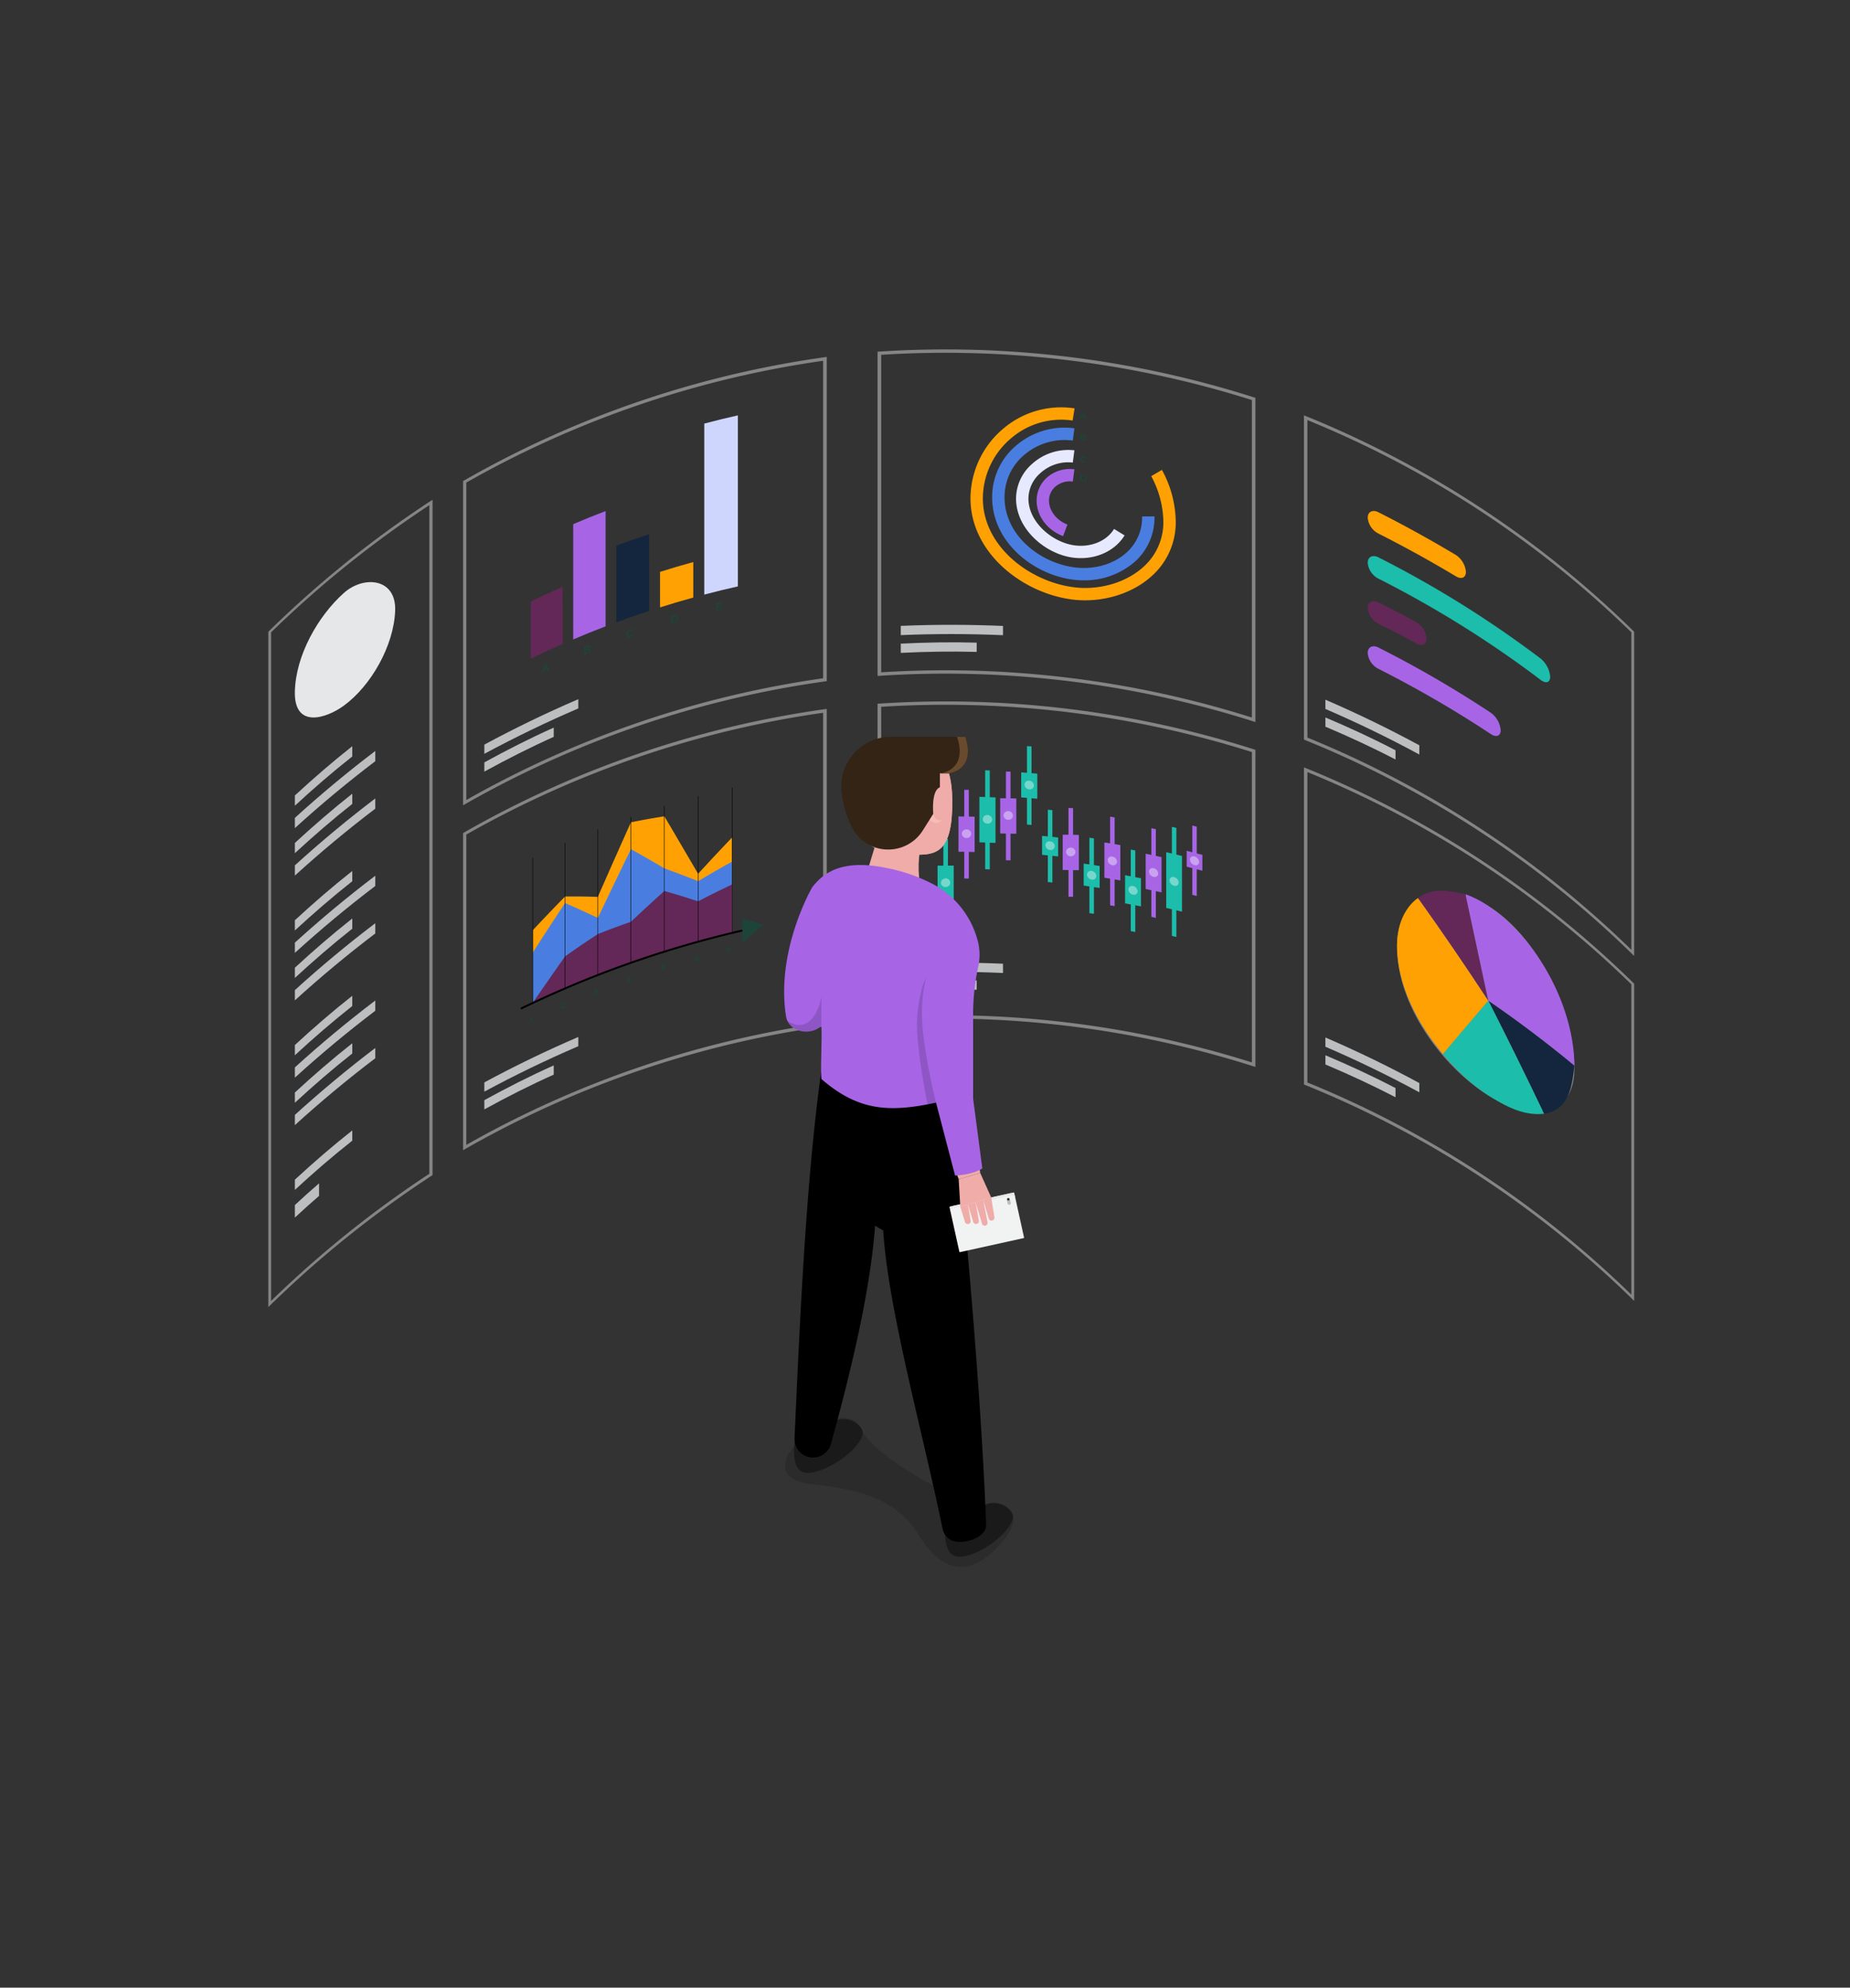 <svg xmlns="http://www.w3.org/2000/svg" width="710" height="762.98" viewBox="0 0 710 762.98">
  <rect x="0" y="0" width="710" height="762.98" fill="#333333" stroke="none"/>
  <g id="Group_975" data-name="Group 975" transform="translate(4086 -1245)">
    <g id="Group_864" data-name="Group 864" transform="translate(-1909 -10913)">
      <rect id="Rectangle_509" data-name="Rectangle 509" width="710" height="762.98" transform="translate(-2177 12158)" fill="none"/>
    </g>
    <g id="Group_971" data-name="Group 971" transform="translate(-4003.472 1361.328)">
      <g id="Group_962" data-name="Group 962" transform="translate(20.445 17.814)">
        <g id="Group_961" data-name="Group 961" style="mix-blend-mode: screen;isolation: isolate">
          <path id="Path_3153" data-name="Path 3153" d="M82.246,26.523V283.166a409.862,409.862,0,0,0-60.729,48.813V75.336A409.863,409.863,0,0,1,82.246,26.523m1.238-2.092A409.551,409.551,0,0,0,20.445,75.109V334.35a409.5,409.5,0,0,1,63.039-50.67V24.431Z" transform="translate(-20.445 33.248)" fill="#fff" opacity="0.4"/>
          <g id="Group_908" data-name="Group 908" transform="translate(74.745)">
            <path id="Path_3154" data-name="Path 3154" d="M167.2,19.633V141.491A387.733,387.733,0,0,0,30.275,188.229V66.371A387.56,387.56,0,0,1,167.2,19.633m1.4-1.491A386.688,386.688,0,0,0,29.02,65.8V190.269A386.673,386.673,0,0,1,168.6,142.615V18.142Z" transform="translate(-29.02 -15.282)" fill="#fff" opacity="0.4"/>
            <path id="Path_3155" data-name="Path 3155" d="M190.927,37.235V159.1A390.386,390.386,0,0,0,48.672,141.739V19.872A390.385,390.385,0,0,1,190.927,37.235m1.36-.854a389.293,389.293,0,0,0-145.018-17.7V143.142a389.653,389.653,0,0,1,145.018,17.7V36.381Z" transform="translate(111.8 -17.814)" fill="#fff" opacity="0.4"/>
            <path id="Path_3156" data-name="Path 3156" d="M191.693,104.011V225.869A387.133,387.133,0,0,0,67.377,144.412V22.545a387.013,387.013,0,0,1,124.316,81.465m1.081-.227A387.2,387.2,0,0,0,66.043,20.715V145.188a387.172,387.172,0,0,1,126.731,83.061V103.784Z" transform="translate(256.672 4.573)" fill="#fff" opacity="0.4"/>
          </g>
          <g id="Group_909" data-name="Group 909" transform="translate(74.745 135.12)">
            <path id="Path_3157" data-name="Path 3157" d="M167.2,35.134v119.13A387.733,387.733,0,0,0,30.275,201V81.872A387.733,387.733,0,0,1,167.2,35.134m1.4-1.491A386.853,386.853,0,0,0,29.02,81.305V203.042A386.673,386.673,0,0,1,168.6,155.388V33.643Z" transform="translate(-29.02 -30.787)" fill="#fff" opacity="0.4"/>
            <path id="Path_3158" data-name="Path 3158" d="M190.927,52.733V171.872A390.385,390.385,0,0,0,48.672,154.508V35.369A390.572,390.572,0,0,1,190.927,52.733m1.36-.854a389.652,389.652,0,0,0-145.018-17.7V155.911a389.653,389.653,0,0,1,145.018,17.7V51.879Z" transform="translate(111.8 -33.315)" fill="#fff" opacity="0.4"/>
            <path id="Path_3159" data-name="Path 3159" d="M191.693,119.5v119.13A387.132,387.132,0,0,0,67.377,157.177V38.039A387.157,387.157,0,0,1,191.693,119.5m1.081-.227A387.172,387.172,0,0,0,66.043,36.217V157.953a387.171,387.171,0,0,1,126.731,83.061V119.278Z" transform="translate(256.672 -10.924)" fill="#fff" opacity="0.4"/>
          </g>
          <path id="Path_3160" data-name="Path 3160" d="M60.111,38.94c-.462,13.607-9.37,28.983-19.647,36.5-6.982,5.108-19.133,8.821-18.845-5.282.288-13.938,8.856-29.07,18.845-37.97C48.047,25.42,60.538,26.51,60.111,38.94Z" transform="translate(-11.429 61.25)" fill="#e6e7e8"/>
          <g id="Group_910" data-name="Group 910" transform="translate(82.904 134.245)">
            <path id="Path_3161" data-name="Path 3161" d="M66.025,36.763C53.709,42.054,41.75,47.842,29.956,54.2V50.657C41.75,44.294,53.709,38.506,66.025,33.215Z" transform="translate(-29.956 -33.215)" fill="#bcbec0"/>
            <path id="Path_3162" data-name="Path 3162" d="M56.594,38.015c-9.065,4.062-17.939,8.568-26.638,13.345V47.812c8.7-4.777,17.573-9.283,26.638-13.345Z" transform="translate(-29.956 -23.554)" fill="#bcbec0"/>
          </g>
          <g id="Group_911" data-name="Group 911" transform="translate(242.731 105.699)">
            <path id="Path_3163" data-name="Path 3163" d="M87.525,33.923c-13.11-.567-26.124-.575-39.233-.026V30.349c13.11-.558,26.124-.54,39.233.026Z" transform="translate(-48.292 -29.94)" fill="#bcbec0"/>
            <path id="Path_3164" data-name="Path 3164" d="M77.423,34.392c-9.7-.279-19.429-.1-29.131.375V31.219c9.7-.479,19.429-.654,29.131-.375Z" transform="translate(-48.292 -23.994)" fill="#bcbec0"/>
          </g>
          <g id="Group_912" data-name="Group 912" transform="translate(405.697 134.446)">
            <path id="Path_3165" data-name="Path 3165" d="M103.04,54.28C91.246,47.9,79.3,42.094,66.988,36.786V33.238C79.3,38.546,91.246,44.352,103.04,50.732Z" transform="translate(-66.988 -33.238)" fill="#bcbec0"/>
            <path id="Path_3166" data-name="Path 3166" d="M93.9,50.163c-8.778-4.576-17.791-8.743-26.908-12.6V34.02c9.118,3.853,18.131,8.019,26.908,12.6Z" transform="translate(-66.988 -27.204)" fill="#bcbec0"/>
          </g>
          <g id="Group_913" data-name="Group 913" transform="translate(82.904 263.905)">
            <path id="Path_3167" data-name="Path 3167" d="M66.025,51.638C53.709,56.929,41.75,62.717,29.956,69.08V65.532C41.75,59.169,53.709,53.381,66.025,48.09Z" transform="translate(-29.956 -48.09)" fill="#bcbec0"/>
            <path id="Path_3168" data-name="Path 3168" d="M56.594,52.89c-9.065,4.062-17.939,8.56-26.638,13.345V62.687c8.7-4.785,17.573-9.283,26.638-13.345Z" transform="translate(-29.956 -38.429)" fill="#bcbec0"/>
          </g>
          <g id="Group_914" data-name="Group 914" transform="translate(242.731 235.356)">
            <path id="Path_3169" data-name="Path 3169" d="M87.525,48.8c-13.11-.575-26.124-.584-39.233-.026V45.227c13.11-.558,26.124-.549,39.233.026Z" transform="translate(-48.292 -44.815)" fill="#bcbec0"/>
            <path id="Path_3170" data-name="Path 3170" d="M77.423,49.267c-9.7-.279-19.429-.1-29.131.375V46.094c9.7-.479,19.429-.654,29.131-.375Z" transform="translate(-48.292 -38.866)" fill="#bcbec0"/>
          </g>
          <g id="Group_915" data-name="Group 915" transform="translate(405.697 264.105)">
            <path id="Path_3171" data-name="Path 3171" d="M103.04,69.155C91.246,62.774,79.3,56.969,66.988,51.661V48.113C79.3,53.421,91.246,59.227,103.04,65.607Z" transform="translate(-66.988 -48.113)" fill="#bcbec0"/>
            <path id="Path_3172" data-name="Path 3172" d="M93.9,65.038c-8.778-4.576-17.791-8.743-26.908-12.6V48.9c9.118,3.853,18.131,8.019,26.908,12.6Z" transform="translate(-66.988 -42.079)" fill="#bcbec0"/>
          </g>
          <g id="Group_921" data-name="Group 921" transform="translate(100.747 25.305)">
            <path id="Path_3173" data-name="Path 3173" d="M44.224,50.222C39.308,52.384,36.858,53.508,32,55.853V33.9c4.855-2.353,7.3-3.478,12.221-5.64Z" transform="translate(-32.003 37.528)" fill="#632857"/>
            <path id="Path_3174" data-name="Path 3174" d="M46.291,69.185C41.3,71.094,38.812,72.1,33.87,74.2V29.943c4.942-2.1,7.427-3.1,12.421-5.012Z" transform="translate(-17.596 11.801)" fill="#a765e6"/>
            <path id="Path_3175" data-name="Path 3175" d="M48.372,55.386c-5.073,1.656-7.592,2.537-12.6,4.384V30.343c5.012-1.848,7.531-2.728,12.6-4.393Z" transform="translate(-2.95 19.664)" fill="#13263d"/>
            <path id="Path_3176" data-name="Path 3176" d="M50.453,40.809c-5.125,1.412-7.679,2.17-12.761,3.774V30.942c5.082-1.6,7.636-2.353,12.761-3.766Z" transform="translate(11.897 29.125)" fill="#ffa103"/>
            <path id="Path_3177" data-name="Path 3177" d="M52.532,86.362c-5.169,1.168-7.749,1.8-12.892,3.147V23.864c5.143-1.351,7.723-1.979,12.892-3.147Z" transform="translate(26.929 -20.717)" fill="#cfd6fd"/>
            <g id="Group_916" data-name="Group 916" transform="translate(3.94 95.307)">
              <path id="Path_3178" data-name="Path 3178" d="M34.965,34.24l-.261-.5-1.412.654-.261.732-.575.27c.506-1.395.767-2.092,1.273-3.478l.575-.27,1.255,2.31Zm-1.482-.41,1.02-.471L34,32.383Z" transform="translate(-32.455 -31.651)" fill="#1d4438"/>
            </g>
            <g id="Group_917" data-name="Group 917" transform="translate(20.475 88.235)">
              <path id="Path_3179" data-name="Path 3179" d="M36.409,30.869a.378.378,0,0,1,.27.418.84.84,0,0,1-.139.462,1.126,1.126,0,0,1-.375.384.534.534,0,0,1,.462.061.493.493,0,0,1,.166.418,1.017,1.017,0,0,1-.3.7,2.091,2.091,0,0,1-.793.54c-.54.218-.811.323-1.351.549V31.505c.523-.209.784-.314,1.316-.532A1.1,1.1,0,0,1,36.409,30.869Zm-.427,1.063a.49.49,0,0,0,.122-.314.194.194,0,0,0-.122-.209.539.539,0,0,0-.349.052l-.715.3v.7l.715-.288A.945.945,0,0,0,35.982,31.932Zm.078,1.194a.538.538,0,0,0,.148-.349.2.2,0,0,0-.148-.218.758.758,0,0,0-.427.07l-.715.3v.758l.715-.288A1.2,1.2,0,0,0,36.06,33.126Z" transform="translate(-34.352 -30.84)" fill="#1d4438"/>
            </g>
            <g id="Group_918" data-name="Group 918" transform="translate(36.671 82.005)">
              <path id="Path_3180" data-name="Path 3180" d="M38.241,30.658a1.1,1.1,0,0,0-.436.061,1.49,1.49,0,0,0-.514.305,1.6,1.6,0,0,0-.357.479,1.232,1.232,0,0,0-.131.54.727.727,0,0,0,.131.445.582.582,0,0,0,.357.227.967.967,0,0,0,.514-.044,1.53,1.53,0,0,0,.427-.244,2.28,2.28,0,0,0,.384-.384l.34.244a2.734,2.734,0,0,1-.549.549,2.034,2.034,0,0,1-.636.357,1.488,1.488,0,0,1-.784.087.947.947,0,0,1-.567-.34,1.089,1.089,0,0,1-.209-.68,1.822,1.822,0,0,1,.209-.828,2.544,2.544,0,0,1,.575-.732,2.369,2.369,0,0,1,.8-.479,1.747,1.747,0,0,1,.628-.1,1,1,0,0,1,.523.157l-.331.523A.757.757,0,0,0,38.241,30.658Z" transform="translate(-36.21 -30.125)" fill="#1d4438"/>
            </g>
            <g id="Group_919" data-name="Group 919" transform="translate(53.799 76.599)">
              <path id="Path_3181" data-name="Path 3181" d="M40.25,29.534a.919.919,0,0,1,.567.349,1.151,1.151,0,0,1,.2.689,1.762,1.762,0,0,1-.2.8,2.14,2.14,0,0,1-.575.68,2.357,2.357,0,0,1-.828.436l-1.238.366V29.969l1.264-.375A1.564,1.564,0,0,1,40.25,29.534Zm-.3,2.188a1.543,1.543,0,0,0,.349-.445,1.249,1.249,0,0,0,.122-.532.753.753,0,0,0-.131-.453.57.57,0,0,0-.357-.235.924.924,0,0,0-.506.026l-.671.2V32.2l.689-.209A1.487,1.487,0,0,0,39.953,31.722Z" transform="translate(-38.175 -29.505)" fill="#1d4438"/>
            </g>
            <g id="Group_920" data-name="Group 920" transform="translate(71.136 71.729)">
              <path id="Path_3182" data-name="Path 3182" d="M40.164,29.5c.9-.227,1.342-.34,2.24-.558v.488c-.662.157-.994.235-1.656.4v.715c.593-.148.889-.218,1.491-.366v.488c-.6.139-.9.218-1.491.357v.732c.689-.174,1.029-.253,1.708-.418v.479l-2.292.567Z" transform="translate(-40.164 -28.946)" fill="#1d4438"/>
            </g>
          </g>
          <g id="Group_926" data-name="Group 926" transform="translate(269.483 22.2)">
            <path id="Path_3183" data-name="Path 3183" d="M64.419,48.85c-6.1-2.319-10.181-7.81-10.146-13.685a11.784,11.784,0,0,1,4.079-8.9A13.21,13.21,0,0,1,68.778,23.2L68.159,27.9a8.462,8.462,0,0,0-6.686,1.944A7.08,7.08,0,0,0,59.024,35.2C59,39.027,61.909,42.818,66.1,44.4Z" transform="translate(-28.891 0.61)" fill="#a765e6"/>
            <path id="Path_3184" data-name="Path 3184" d="M78.236,63.781a24.663,24.663,0,0,1-3.086-.2c-10.46-1.4-21.7-10.8-21.783-22.55a17.827,17.827,0,0,1,6.32-13.554,20.646,20.646,0,0,1,16.082-5.082L75.15,27.1a15.827,15.827,0,0,0-12.325,3.94A13.14,13.14,0,0,0,58.118,41c.061,9.152,9.353,16.762,17.66,17.878,6.363.845,12.325-1.63,15.21-6.3l4.036,2.484C91.651,60.538,85.27,63.781,78.236,63.781Z" transform="translate(-35.882 -5.883)" fill="#e7e9ff"/>
            <path id="Path_3185" data-name="Path 3185" d="M87.46,79.867a32.345,32.345,0,0,1-4.193-.27C68.083,77.609,52.35,65.258,52.315,48.025a25.828,25.828,0,0,1,8.943-19.665A28.626,28.626,0,0,1,83.887,21.5l-.61,4.707A23.881,23.881,0,0,0,64.4,31.917a21.129,21.129,0,0,0-7.331,16.091C57.1,62.643,70.725,73.164,83.887,74.89c7.4.968,14.81-1.1,19.822-5.526a17.99,17.99,0,0,0,6.154-14.016l4.751-.035a22.641,22.641,0,0,1-7.758,17.608A29.411,29.411,0,0,1,87.46,79.867Z" transform="translate(-44 -13.444)" fill="#497ee0"/>
            <path id="Path_3186" data-name="Path 3186" d="M95.388,94.454a38.972,38.972,0,0,1-4.733-.279C71.383,91.848,50.881,76.045,51.37,54.567A35.171,35.171,0,0,1,64.078,28.443a34.272,34.272,0,0,1,27.231-7.679l-.741,4.69A29.467,29.467,0,0,0,67.129,32.1,30.352,30.352,0,0,0,56.12,54.672c-.427,18.819,17.886,32.713,35.1,34.788,9.641,1.159,19.717-1.769,26.307-7.653a22.968,22.968,0,0,0,7.854-17.756,37.641,37.641,0,0,0-4.655-17.25l4.1-2.406a42.3,42.3,0,0,1,5.308,19.621,27.568,27.568,0,0,1-9.44,21.33C114.208,91.142,104.829,94.454,95.388,94.454Z" transform="translate(-51.361 -20.361)" fill="#ffa103"/>
            <g id="Group_922" data-name="Group 922" transform="translate(41.927 2.129)">
              <path id="Path_3187" data-name="Path 3187" d="M58.394,23.142l-.227-.54-1.255-.166-.227.471-.514-.07c.453-.889.68-1.342,1.133-2.231l.506.07,1.116,2.545Zm-1.307-1.072.906.122-.445-1.072Z" transform="translate(-56.171 -20.605)" fill="#1d4438"/>
            </g>
            <g id="Group_923" data-name="Group 923" transform="translate(42.249 10.244)">
              <path id="Path_3188" data-name="Path 3188" d="M58,21.946a.57.57,0,0,1,.235.471.427.427,0,0,1-.122.314.472.472,0,0,1-.331.148.835.835,0,0,1,.41.261.655.655,0,0,1,.139.418.465.465,0,0,1-.253.445,1.094,1.094,0,0,1-.7.078l-1.177-.157V21.536l1.142.157A1.275,1.275,0,0,1,58,21.946Zm-.375.68a.214.214,0,0,0,.1-.2.281.281,0,0,0-.1-.227.605.605,0,0,0-.305-.113L56.7,22v.584l.619.078A.479.479,0,0,0,57.629,22.626Zm.061,1.029a.237.237,0,0,0,.14-.227.291.291,0,0,0-.14-.244.7.7,0,0,0-.366-.131l-.619-.087v.628l.619.087A.606.606,0,0,0,57.69,23.654Z" transform="translate(-56.208 -21.536)" fill="#1d4438"/>
            </g>
            <g id="Group_924" data-name="Group 924" transform="translate(42.049 18.778)">
              <path id="Path_3189" data-name="Path 3189" d="M57.928,23.073a1.072,1.072,0,0,0-.375-.131.8.8,0,0,0-.436.044.61.61,0,0,0-.314.253.669.669,0,0,0-.113.392.8.8,0,0,0,.113.418.839.839,0,0,0,.314.34.949.949,0,0,0,.436.166.871.871,0,0,0,.366-.026.9.9,0,0,0,.331-.157l.288.34a1.328,1.328,0,0,1-.471.235,1.255,1.255,0,0,1-.54.035,1.642,1.642,0,0,1-.68-.253,1.522,1.522,0,0,1-.488-.514,1.3,1.3,0,0,1-.174-.645,1.082,1.082,0,0,1,.174-.6,1.142,1.142,0,0,1,.5-.375,1.385,1.385,0,0,1,.689-.061,1.667,1.667,0,0,1,.994.523l-.288.3A1.4,1.4,0,0,0,57.928,23.073Z" transform="translate(-56.185 -22.515)" fill="#1d4438"/>
            </g>
            <g id="Group_925" data-name="Group 925" transform="translate(42.249 25.899)">
              <path id="Path_3190" data-name="Path 3190" d="M57.969,23.733a1.354,1.354,0,0,1,.479.488,1.279,1.279,0,0,1,.174.645,1,1,0,0,1-.174.584.971.971,0,0,1-.488.357,1.4,1.4,0,0,1-.7.061l-1.055-.148V23.332l1.072.148A1.68,1.68,0,0,1,57.969,23.733Zm-.253,1.691a.61.61,0,0,0,.3-.235.733.733,0,0,0,.1-.392A.8.8,0,0,0,58,24.369a.834.834,0,0,0-.305-.323,1.019,1.019,0,0,0-.427-.166L56.7,23.8v1.586l.584.078A.776.776,0,0,0,57.716,25.424Z" transform="translate(-56.208 -23.332)" fill="#1d4438"/>
            </g>
          </g>
          <g id="Group_931" data-name="Group 931" transform="translate(418.833 58.758)">
            <path id="Path_3192" data-name="Path 3192" d="M102.637,49.961C92.909,44.13,83.05,38.69,72.93,33.574a7.567,7.567,0,0,1-4.079-6.067h0c0-2.266,1.83-3.225,4.079-2.118,10.12,5.125,19.978,10.565,29.706,16.387a8.71,8.71,0,0,1,3.9,6.52h0C106.533,50.554,104.79,51.286,102.637,49.961Z" transform="translate(-65.748 -21.674)" fill="#ffa103"/>
            <path id="Path_3194" data-name="Path 3194" d="M135.2,74.419A409.3,409.3,0,0,0,72.93,35.551a7.567,7.567,0,0,1-4.079-6.067h0c0-2.258,1.83-3.216,4.079-2.109A409.248,409.248,0,0,1,135.2,66.234a10.155,10.155,0,0,1,3.678,6.973h0C138.88,75.465,137.242,76,135.2,74.419Z" transform="translate(-65.748 -6.349)" fill="#1cbdab"/>
            <path id="Path_3196" data-name="Path 3196" d="M87.444,45.1c-5.744-3.164-8.656-4.681-14.513-7.566a7.567,7.567,0,0,1-4.079-6.067h0c0-2.258,1.83-3.216,4.079-2.109,5.858,2.885,8.769,4.4,14.513,7.557a8.1,8.1,0,0,1,3.992,6.311h0C91.436,45.5,89.658,46.315,87.444,45.1Z" transform="translate(-65.748 8.976)" fill="#632857"/>
            <path id="Path_3198" data-name="Path 3198" d="M116.06,64.556A428.136,428.136,0,0,0,72.93,39.531a7.568,7.568,0,0,1-4.079-6.075h0c0-2.258,1.83-3.216,4.079-2.109A428.206,428.206,0,0,1,116.06,56.38a9.228,9.228,0,0,1,3.818,6.7h0C119.878,65.341,118.178,65.986,116.06,64.556Z" transform="translate(-65.748 24.294)" fill="#a765e6"/>
          </g>
          <g id="Group_940" data-name="Group 940" transform="translate(96.763 168.22)">
            <path id="Path_3211" data-name="Path 3211" d="M32.09,82.1q6.119-6.564,12.4-12.953c4.995-.035,7.5-.009,12.561.148q6.289-14.343,12.7-28.625c5.108-1.011,7.679-1.473,12.84-2.3q6.5,11.022,12.944,22.07,6.446-7.06,13.057-13.964V83.1A405.792,405.792,0,0,0,32.09,109.963Z" transform="translate(-27.348 -27.387)" fill="#ffa103"/>
            <path id="Path_3212" data-name="Path 3212" d="M108.6,71.932V44.588c-5.239,2.911-7.854,4.419-13.057,7.522-5.2-2.066-7.793-3.042-12.944-4.916-5.16-3.042-7.732-4.524-12.84-7.374q-6.433,13.166-12.7,26.411C52,63.843,49.488,62.692,44.494,60.5q-6.289,9.44-12.4,18.993V98.8A405.792,405.792,0,0,1,108.6,71.932Z" transform="translate(-27.348 -16.222)" fill="#497ee0"/>
            <path id="Path_3213" data-name="Path 3213" d="M32.09,86.82q6.119-8.969,12.4-17.825c4.995-3.522,7.5-5.23,12.561-8.56,5.056-1.987,7.592-2.929,12.7-4.724q6.341-5.988,12.84-11.82c5.152,1.491,7.749,2.284,12.944,3.975,5.2-2.693,7.819-3.992,13.057-6.494V59.956A405.792,405.792,0,0,0,32.09,86.82Z" transform="translate(-27.348 -4.245)" fill="#632857"/>
            <rect id="Rectangle_510" data-name="Rectangle 510" width="0.183" height="55.708" transform="translate(4.655 26.868)"/>
            <rect id="Rectangle_511" data-name="Rectangle 511" width="0.182" height="55.707" transform="translate(17.055 21.19)"/>
            <rect id="Rectangle_512" data-name="Rectangle 512" width="0.182" height="55.708" transform="translate(29.614 15.991)"/>
            <rect id="Rectangle_513" data-name="Rectangle 513" width="0.182" height="55.708" transform="translate(42.317 11.273)"/>
            <rect id="Rectangle_514" data-name="Rectangle 514" width="0.182" height="55.708" transform="translate(55.152 7.035)"/>
            <rect id="Rectangle_515" data-name="Rectangle 515" width="0.182" height="55.707" transform="translate(68.103 3.277)"/>
            <rect id="Rectangle_516" data-name="Rectangle 516" width="0.182" height="55.707" transform="translate(81.157)"/>
            <g id="Group_932" data-name="Group 932" transform="translate(0 50.184)">
              <path id="Path_3214" data-name="Path 3214" d="M41.314,42.87v9.283c3.234-2.781,4.855-4.158,8.106-6.869C46.169,44.282,44.548,43.8,41.314,42.87Z" transform="translate(43.83 -42.87)" fill="#1d4438"/>
              <path id="Path_3215" data-name="Path 3215" d="M31.869,74.036l-.323-.654a399.9,399.9,0,0,1,85.065-30.02l.166.706A399.4,399.4,0,0,0,31.869,74.036Z" transform="translate(-31.546 -39.073)"/>
            </g>
            <g id="Group_933" data-name="Group 933" transform="translate(3.644 88.058)">
              <path id="Path_3216" data-name="Path 3216" d="M31.964,47.625l.854-.41v2.118l-.41.2V47.764l-.445.218Z" transform="translate(-31.964 -47.215)" fill="#1d4438"/>
            </g>
            <g id="Group_934" data-name="Group 934" transform="translate(15.716 82.401)">
              <path id="Path_3217" data-name="Path 3217" d="M34.988,48.1v.357l-1.6.7v-.3l.811-1.185a2.472,2.472,0,0,0,.192-.305.637.637,0,0,0,.07-.227.128.128,0,0,0-.1-.139.416.416,0,0,0-.253.044,1.367,1.367,0,0,0-.305.209,2.131,2.131,0,0,0-.3.323l-.166-.244a3.479,3.479,0,0,1,.4-.4,1.707,1.707,0,0,1,.427-.262,1.166,1.166,0,0,1,.375-.1.344.344,0,0,1,.253.087.3.3,0,0,1,.087.244.944.944,0,0,1-.1.375,3.859,3.859,0,0,1-.305.5l-.54.793Z" transform="translate(-33.349 -46.566)" fill="#1d4438"/>
            </g>
            <g id="Group_935" data-name="Group 935" transform="translate(28.015 77.11)">
              <path id="Path_3218" data-name="Path 3218" d="M36.251,47.049a.324.324,0,0,1,.183.331.826.826,0,0,1-.1.392,1.284,1.284,0,0,1-.305.357,1.564,1.564,0,0,1-.453.27,2.108,2.108,0,0,1-.436.1.858.858,0,0,1-.375-.026l.166-.384a.644.644,0,0,0,.3.044.9.9,0,0,0,.323-.07.865.865,0,0,0,.349-.227.434.434,0,0,0,.131-.3c0-.1-.044-.174-.122-.192a.614.614,0,0,0-.366.061l-.331.131V47.3l.584-.784-.915.357v-.34c.575-.235.872-.349,1.456-.575v.253l-.671.88.113-.035A.7.7,0,0,1,36.251,47.049Z" transform="translate(-34.76 -45.959)" fill="#1d4438"/>
            </g>
            <g id="Group_936" data-name="Group 936" transform="translate(40.68 72.551)">
              <path id="Path_3219" data-name="Path 3219" d="M37.974,46.491v.349l-.314.113v.5l-.392.139v-.506l-1.055.375v-.3l.715-1.578.41-.148-.671,1.517.6-.218v-.488l.392-.139V46.6Z" transform="translate(-36.213 -45.436)" fill="#1d4438"/>
            </g>
            <g id="Group_937" data-name="Group 937" transform="translate(53.973 67.992)">
              <path id="Path_3220" data-name="Path 3220" d="M39.054,45.872a.4.4,0,0,1,.392.436.868.868,0,0,1-.1.41,1.051,1.051,0,0,1-.305.349,1.362,1.362,0,0,1-.462.235,1.425,1.425,0,0,1-.436.061,1,1,0,0,1-.4-.052l.174-.375a.674.674,0,0,0,.3.07,1.072,1.072,0,0,0,.331-.035.787.787,0,0,0,.331-.2.426.426,0,0,0,.122-.288.209.209,0,0,0-.122-.209.6.6,0,0,0-.357.035l-.305.1-.288.1V45.366l1.43-.453v.357l-1.037.323v.418l.3-.087A1.032,1.032,0,0,1,39.054,45.872Z" transform="translate(-37.738 -44.913)" fill="#1d4438"/>
            </g>
            <g id="Group_938" data-name="Group 938" transform="translate(66.917 64.349)">
              <path id="Path_3221" data-name="Path 3221" d="M40.5,44.835a1.362,1.362,0,0,0-.261.044.722.722,0,0,0-.453.314.953.953,0,0,0-.148.558.879.879,0,0,1,.235-.27,1.136,1.136,0,0,1,.357-.174.636.636,0,0,1,.532.044.492.492,0,0,1,.192.445.943.943,0,0,1-.1.41,1.113,1.113,0,0,1-.288.323,1.04,1.04,0,0,1-.418.2.849.849,0,0,1-.488.009.544.544,0,0,1-.323-.27,1.134,1.134,0,0,1-.113-.523,1.643,1.643,0,0,1,.122-.628,1.37,1.37,0,0,1,.34-.488,1.25,1.25,0,0,1,.523-.27,1.613,1.613,0,0,1,.357-.061,1.219,1.219,0,0,1,.323.035l-.166.349A.617.617,0,0,0,40.5,44.835Zm-.68,1a.542.542,0,0,0-.122.305.287.287,0,0,0,.052.166.238.238,0,0,0,.139.1.484.484,0,0,0,.244-.017.6.6,0,0,0,.305-.183.443.443,0,0,0,.113-.305.255.255,0,0,0-.1-.235.359.359,0,0,0-.305-.017A.668.668,0,0,0,39.816,45.837Z" transform="translate(-39.223 -44.495)" fill="#1d4438"/>
            </g>
            <g id="Group_939" data-name="Group 939" transform="translate(79.051 61.176)">
              <path id="Path_3222" data-name="Path 3222" d="M40.615,44.541c.7-.166,1.046-.253,1.743-.41v.3l-.933,2.04-.453.113.9-1.987-.863.209L41,45.1l-.383.1Z" transform="translate(-40.615 -44.131)" fill="#1d4438"/>
            </g>
          </g>
          <g id="Group_946" data-name="Group 946" transform="translate(433.178 207.763)">
            <path id="Path_3223" data-name="Path 3223" d="M138.209,108.055c.741,22.158-20.074,19.6-33.053,11.419C87.3,108.2,70.141,84.8,70.141,62.345c0-22.088,19.978-24.886,35.015-15.594C123.7,58.2,137.459,85.819,138.209,108.055Z" transform="translate(-70.139 -40.904)" fill="#fff" opacity="0.4"/>
            <path id="Path_3224" data-name="Path 3224" d="M81.905,46.3a39.073,39.073,0,0,0-8.751-4.5q4.406,20.423,8.751,40.855c11.428,7.836,22.384,16.108,33.053,24.947C114.785,84.759,100.725,58.984,81.905,46.3Z" transform="translate(-46.888 -40.455)" fill="#a765e6"/>
            <path id="Path_3225" data-name="Path 3225" d="M74.158,46.491q11,21.574,21.4,43.417c9.614-1.4,10.8-10.634,11.654-18.471C96.542,62.6,85.586,54.327,74.158,46.491Z" transform="translate(-39.141 -4.287)" fill="#13263d"/>
            <path id="Path_3226" data-name="Path 3226" d="M72.162,66.949C77.209,73,83.1,78.769,89.56,82.857c6.293,3.966,13.389,7.941,21.4,7.052Q100.552,68.06,89.56,46.491,80.813,56.689,72.162,66.949Z" transform="translate(-54.543 -4.287)" fill="#1cbdab"/>
            <path id="Path_3227" data-name="Path 3227" d="M105.158,81.4Q92.057,61.409,78.18,41.967c-5.858,4.254-8.124,11.715-8.037,18.671.192,15.141,8.089,29.811,17.616,41.221Q96.415,91.6,105.158,81.4Z" transform="translate(-70.141 -39.197)" fill="#ffa103"/>
            <path id="Path_3228" data-name="Path 3228" d="M71.063,44.419q13.9,19.456,26.978,39.434Q93.7,63.417,89.289,43C83.127,41.665,76.65,40.261,71.063,44.419Z" transform="translate(-63.024 -41.649)" fill="#632857"/>
          </g>
          <g id="Group_960" data-name="Group 960" transform="translate(256.852 152.245)">
            <g id="Group_947" data-name="Group 947" transform="translate(0 35.616)">
              <path id="Path_3244" data-name="Path 3244" d="M56.1,54.09c-2.476-.009-3.713,0-6.189.035V40.58c2.475-.035,3.713-.044,6.189-.035Z" transform="translate(-49.912 -30.294)" fill="#1cbdab"/>
              <path id="Path_3245" data-name="Path 3245" d="M51.927,73.413c-.7,0-1.055,0-1.761.009V39.375c.706-.009,1.063-.009,1.761-.009Z" transform="translate(-47.952 -39.366)" fill="#1cbdab"/>
              <path id="Path_3246" data-name="Path 3246" d="M53.652,42.755a1.741,1.741,0,0,1-1.8,1.665,1.714,1.714,0,0,1-1.8-1.639,1.754,1.754,0,0,1,1.8-1.674A1.727,1.727,0,0,1,53.652,42.755Z" transform="translate(-48.762 -25.924)" fill="#fff" opacity="0.4"/>
            </g>
            <g id="Group_948" data-name="Group 948" transform="translate(8.028 16.78)">
              <g id="Group_972" data-name="Group 972">
                <path id="Union_39" data-name="Union 39" d="M3720.36-1514.12v-10.248c-.659-.008-1.363-.014-2.213-.02v-13.545c.85.006,1.555.012,2.213.02v-10.253c.707.008,1.064.017,1.761.026v10.253c.659.013,1.364.028,2.214.05v13.546c-.851-.021-1.555-.037-2.214-.049v10.256C3721.424-1514.1,3721.067-1514.1,3720.36-1514.12Z" transform="translate(-3718.147 1548.167)" fill="#a765e6"/>
                <path id="Path_3249" data-name="Path 3249" d="M54.573,40.632a1.7,1.7,0,0,1-1.8,1.63,1.761,1.761,0,0,1-1.8-1.682,1.7,1.7,0,0,1,1.8-1.63A1.767,1.767,0,0,1,54.573,40.632Z" transform="translate(-49.683 -23.748)" fill="#fff" opacity="0.4"/>
              </g>
              <g id="Group_973" data-name="Group 973" transform="translate(16 -7)">
                <path id="Union_39-2" data-name="Union 39" d="M3720.36-1514.12v-10.248c-.659-.008-1.363-.014-2.213-.02v-13.545c.85.006,1.555.012,2.213.02v-10.253c.707.008,1.064.017,1.761.026v10.253c.659.013,1.364.028,2.214.05v13.546c-.851-.021-1.555-.037-2.214-.049v10.256C3721.424-1514.1,3721.067-1514.1,3720.36-1514.12Z" transform="translate(-3718.147 1548.167)" fill="#a765e6"/>
                <path id="Path_3249-2" data-name="Path 3249" d="M54.573,40.632a1.7,1.7,0,0,1-1.8,1.63,1.761,1.761,0,0,1-1.8-1.682,1.7,1.7,0,0,1,1.8-1.63A1.767,1.767,0,0,1,54.573,40.632Z" transform="translate(-49.683 -23.748)" fill="#fff" opacity="0.4"/>
              </g>
              <g id="Group_974" data-name="Group 974" transform="translate(40 7)">
                <path id="Union_39-3" data-name="Union 39" d="M3720.36-1514.12v-10.248c-.659-.008-1.363-.014-2.213-.02v-13.545c.85.006,1.555.012,2.213.02v-10.253c.707.008,1.064.017,1.761.026v10.253c.659.013,1.364.028,2.214.05v13.546c-.851-.021-1.555-.037-2.214-.049v10.256C3721.424-1514.1,3721.067-1514.1,3720.36-1514.12Z" transform="translate(-3718.147 1548.167)" fill="#a765e6"/>
                <path id="Path_3249-3" data-name="Path 3249" d="M54.573,40.632a1.7,1.7,0,0,1-1.8,1.63,1.761,1.761,0,0,1-1.8-1.682,1.7,1.7,0,0,1,1.8-1.63A1.767,1.767,0,0,1,54.573,40.632Z" transform="translate(-49.683 -23.748)" fill="#fff" opacity="0.4"/>
              </g>
            </g>
            <g id="Group_949" data-name="Group 949" transform="translate(16.056 9.292)">
              <path id="Path_3250" data-name="Path 3250" d="M57.943,55.217c-2.476-.113-3.713-.157-6.189-.235V37.514c2.475.078,3.713.122,6.189.235Z" transform="translate(-51.754 -27.333)" fill="#1cbdab"/>
              <path id="Path_3251" data-name="Path 3251" d="M53.769,74.385c-.706-.026-1.055-.044-1.761-.061V36.346c.706.026,1.055.044,1.761.07Z" transform="translate(-49.794 -36.346)" fill="#1cbdab"/>
              <path id="Path_3252" data-name="Path 3252" d="M55.494,40.044a1.652,1.652,0,0,1-1.8,1.586,1.8,1.8,0,0,1-1.8-1.717,1.659,1.659,0,0,1,1.8-1.6A1.816,1.816,0,0,1,55.494,40.044Z" transform="translate(-50.604 -21.138)" fill="#fff" opacity="0.4"/>
            </g>
            <g id="Group_951" data-name="Group 951" transform="translate(32.095)">
              <path id="Path_3256" data-name="Path 3256" d="M59.765,46.558c-2.467-.227-3.7-.323-6.171-.506V36.438c2.475.174,3.7.27,6.171.488Z" transform="translate(-53.594 -26.344)" fill="#1cbdab"/>
              <path id="Path_3257" data-name="Path 3257" d="M55.6,65.553c-.706-.061-1.055-.087-1.752-.148V35.28c.7.061,1.046.087,1.752.148Z" transform="translate(-51.634 -35.28)" fill="#1cbdab"/>
              <path id="Path_3258" data-name="Path 3258" d="M57.326,38.608a1.57,1.57,0,0,1-1.8,1.508,1.9,1.9,0,0,1-1.787-1.8,1.562,1.562,0,0,1,1.787-1.508A1.909,1.909,0,0,1,57.326,38.608Z" transform="translate(-52.444 -23.511)" fill="#fff" opacity="0.4"/>
            </g>
            <g id="Group_952" data-name="Group 952" transform="translate(40.105 24.424)">
              <path id="Path_3259" data-name="Path 3259" d="M60.676,47.131c-2.467-.27-3.7-.4-6.163-.628v-7.27c2.467.227,3.7.357,6.163.628Z" transform="translate(-54.513 -29.192)" fill="#1cbdab"/>
              <path id="Path_3260" data-name="Path 3260" d="M56.518,66.036c-.706-.07-1.055-.113-1.752-.183V38.082c.7.07,1.046.113,1.752.183Z" transform="translate(-52.561 -38.082)" fill="#1cbdab"/>
              <path id="Path_3261" data-name="Path 3261" d="M58.235,41.324a1.519,1.519,0,0,1-1.787,1.464,1.946,1.946,0,0,1-1.787-1.83,1.529,1.529,0,0,1,1.787-1.473A1.947,1.947,0,0,1,58.235,41.324Z" transform="translate(-53.371 -27.342)" fill="#fff" opacity="0.4"/>
            </g>
            <g id="Group_954" data-name="Group 954" transform="translate(56.074 35.18)">
              <path id="Path_3265" data-name="Path 3265" d="M62.473,49.8c-2.449-.375-3.678-.558-6.128-.9V40.456c2.449.34,3.678.523,6.128.9Z" transform="translate(-56.345 -30.519)" fill="#1cbdab"/>
              <path id="Path_3266" data-name="Path 3266" d="M58.34,68.517c-.7-.1-1.046-.157-1.743-.253V39.316c.7.1,1.046.148,1.743.253Z" transform="translate(-54.4 -39.316)" fill="#1cbdab"/>
              <path id="Path_3267" data-name="Path 3267" d="M60.057,42.717a1.452,1.452,0,0,1-1.778,1.395,2.073,2.073,0,0,1-1.787-1.918A1.46,1.46,0,0,1,58.279,40.8,2.057,2.057,0,0,1,60.057,42.717Z" transform="translate(-55.211 -28.038)" fill="#fff" opacity="0.4"/>
            </g>
            <g id="Group_955" data-name="Group 955" transform="translate(64.024 27.083)">
              <path id="Path_3268" data-name="Path 3268" d="M63.376,54.1c-2.441-.436-3.661-.645-6.119-1.029V39.523c2.458.392,3.678.593,6.119,1.029Z" transform="translate(-57.257 -29.621)" fill="#a765e6"/>
              <path id="Path_3269" data-name="Path 3269" d="M59.244,72.73c-.689-.113-1.037-.174-1.735-.3V38.387c.7.122,1.046.174,1.735.3Z" transform="translate(-55.312 -38.387)" fill="#a765e6"/>
              <path id="Path_3270" data-name="Path 3270" d="M60.953,42.131a1.409,1.409,0,0,1-1.769,1.351A2.115,2.115,0,0,1,57.4,41.53a1.418,1.418,0,0,1,1.778-1.36A2.124,2.124,0,0,1,60.953,42.131Z" transform="translate(-56.115 -24.838)" fill="#fff" opacity="0.4"/>
            </g>
            <g id="Group_956" data-name="Group 956" transform="translate(71.964 39.73)">
              <path id="Path_3271" data-name="Path 3271" d="M64.261,52.927c-2.432-.488-3.652-.715-6.093-1.159v-10.8c2.441.445,3.661.68,6.093,1.159Z" transform="translate(-58.168 -31.118)" fill="#1cbdab"/>
              <path id="Path_3272" data-name="Path 3272" d="M60.153,71.471c-.689-.131-1.037-.2-1.735-.331v-31.3c.7.131,1.046.2,1.735.331Z" transform="translate(-56.239 -39.838)" fill="#1cbdab"/>
              <path id="Path_3273" data-name="Path 3273" d="M61.854,43.47a1.372,1.372,0,0,1-1.769,1.307,2.168,2.168,0,0,1-1.769-1.987,1.377,1.377,0,0,1,1.769-1.316A2.177,2.177,0,0,1,61.854,43.47Z" transform="translate(-57.034 -27.492)" fill="#fff" opacity="0.4"/>
            </g>
            <g id="Group_957" data-name="Group 957" transform="translate(79.87 31.519)">
              <path id="Path_3274" data-name="Path 3274" d="M65.15,54.857c-2.423-.54-3.644-.793-6.075-1.3V40.021c2.432.5,3.652.75,6.075,1.29Z" transform="translate(-59.075 -30.215)" fill="#a765e6"/>
              <path id="Path_3275" data-name="Path 3275" d="M61.051,73.318c-.689-.148-1.037-.227-1.726-.375V38.9c.689.148,1.037.227,1.726.375Z" transform="translate(-57.146 -38.896)" fill="#a765e6"/>
              <path id="Path_3276" data-name="Path 3276" d="M62.751,42.734a1.338,1.338,0,0,1-1.761,1.273,2.23,2.23,0,0,1-1.769-2.022,1.358,1.358,0,0,1,1.769-1.29A2.24,2.24,0,0,1,62.751,42.734Z" transform="translate(-57.948 -25.327)" fill="#fff" opacity="0.4"/>
            </g>
            <g id="Group_958" data-name="Group 958" transform="translate(87.75 30.988)">
              <path id="Path_3277" data-name="Path 3277" d="M66.037,62.774c-2.423-.593-3.635-.88-6.058-1.43V39.954c2.423.549,3.635.837,6.058,1.43Z" transform="translate(-59.979 -30.2)" fill="#1cbdab"/>
              <path id="Path_3278" data-name="Path 3278" d="M61.945,81.137c-.68-.166-1.029-.244-1.717-.41V38.835c.689.166,1.037.244,1.717.41Z" transform="translate(-58.058 -38.835)" fill="#1cbdab"/>
              <path id="Path_3279" data-name="Path 3279" d="M63.638,43.165A1.3,1.3,0,0,1,61.886,44.4a2.286,2.286,0,0,1-1.761-2.066A1.308,1.308,0,0,1,61.886,41.1,2.3,2.3,0,0,1,63.638,43.165Z" transform="translate(-58.852 -21.783)" fill="#fff" opacity="0.4"/>
            </g>
            <g id="Group_959" data-name="Group 959" transform="translate(95.604 30.499)">
              <path id="Path_3280" data-name="Path 3280" d="M66.9,47.545c-2.406-.645-3.609-.959-6.023-1.56V39.892c2.415.6,3.617.915,6.023,1.56Z" transform="translate(-60.88 -30.19)" fill="#a765e6"/>
              <path id="Path_3281" data-name="Path 3281" d="M62.836,65.818c-.68-.183-1.029-.27-1.708-.445V38.779l1.708.436Z" transform="translate(-58.966 -38.779)" fill="#a765e6"/>
              <path id="Path_3282" data-name="Path 3282" d="M64.529,42.306a1.279,1.279,0,0,1-1.752,1.2A2.364,2.364,0,0,1,61.025,41.4a1.279,1.279,0,0,1,1.752-1.2A2.373,2.373,0,0,1,64.529,42.306Z" transform="translate(-59.761 -28.324)" fill="#fff" opacity="0.4"/>
            </g>
          </g>
          <path id="Path_3283" data-name="Path 3283" d="M43.65,39.226c-7.6,5.988-14.923,12.334-22.036,18.906v-3.94c7.113-6.564,14.435-12.909,22.036-18.906Z" transform="translate(-11.424 117.011)" fill="#bcbec0"/>
          <path id="Path_3284" data-name="Path 3284" d="M52.48,39.435c-10.7,8.124-20.929,16.649-30.866,25.679V61.183C31.551,52.144,41.784,43.628,52.48,35.5Z" transform="translate(-11.424 118.624)" fill="#bcbec0"/>
          <path id="Path_3285" data-name="Path 3285" d="M43.65,41.308c-7.6,6-14.923,12.343-22.036,18.906V56.283C28.727,49.72,36.049,43.374,43.65,37.377Z" transform="translate(-11.424 133.147)" fill="#bcbec0"/>
          <path id="Path_3286" data-name="Path 3286" d="M52.48,41.517c-10.7,8.133-20.929,16.657-30.866,25.688V63.274c9.937-9.039,20.17-17.555,30.866-25.688Z" transform="translate(-11.424 134.76)" fill="#bcbec0"/>
          <path id="Path_3287" data-name="Path 3287" d="M43.65,44.712c-7.6,6-14.923,12.343-22.036,18.906V59.687c7.113-6.564,14.435-12.918,22.036-18.906Z" transform="translate(-11.424 159.414)" fill="#bcbec0"/>
          <path id="Path_3288" data-name="Path 3288" d="M52.48,44.921c-10.7,8.133-20.929,16.649-30.866,25.688v-3.94c9.937-9.03,20.17-17.555,30.866-25.679Z" transform="translate(-11.424 161.027)" fill="#bcbec0"/>
          <path id="Path_3289" data-name="Path 3289" d="M43.65,46.8c-7.6,6-14.923,12.343-22.036,18.906V61.778C28.727,55.215,36.049,48.86,43.65,42.872Z" transform="translate(-11.424 175.55)" fill="#bcbec0"/>
          <path id="Path_3290" data-name="Path 3290" d="M52.48,47.012C41.784,55.145,31.551,63.661,21.614,72.7V68.76C31.551,59.73,41.784,51.2,52.48,43.081Z" transform="translate(-11.424 177.162)" fill="#bcbec0"/>
          <path id="Path_3291" data-name="Path 3291" d="M43.65,50.207c-7.6,6-14.923,12.343-22.036,18.906V65.182c7.113-6.564,14.435-12.918,22.036-18.906Z" transform="translate(-11.424 201.817)" fill="#bcbec0"/>
          <path id="Path_3292" data-name="Path 3292" d="M52.48,50.416C41.784,58.549,31.551,67.065,21.614,76.1v-3.94c9.937-9.03,20.17-17.555,30.866-25.679Z" transform="translate(-11.424 203.43)" fill="#bcbec0"/>
          <path id="Path_3293" data-name="Path 3293" d="M43.65,52.3c-7.6,5.988-14.923,12.343-22.036,18.906V67.273C28.727,60.7,36.049,54.355,43.65,48.367Z" transform="translate(-11.424 217.952)" fill="#bcbec0"/>
          <path id="Path_3294" data-name="Path 3294" d="M43.65,56.145c-7.6,5.988-14.923,12.334-22.036,18.9V71.111C28.727,64.548,36.049,58.2,43.65,52.205Z" transform="translate(-11.424 247.569)" fill="#bcbec0"/>
          <path id="Path_3295" data-name="Path 3295" d="M30.9,59.356c-3.757,3.26-5.613,4.925-9.283,8.333v-4.82c3.67-3.408,5.526-5.073,9.283-8.333Z" transform="translate(-11.424 265.556)" fill="#bcbec0"/>
          <path id="Path_3296" data-name="Path 3296" d="M52.48,52.515c-10.7,8.124-20.929,16.649-30.866,25.679V74.263c9.937-9.03,20.17-17.555,30.866-25.688Z" transform="translate(-11.424 219.558)" fill="#bcbec0"/>
        </g>
      </g>
      <g id="Group_970" data-name="Group 970" transform="translate(218.413 166.52)">
        <path id="Path_3297" data-name="Path 3297" d="M119.15,98.087c-6.346.88-41.892-17.808-46.983-29.288S44.309,73.82,43.481,81.691c0,0-2.876,6.938,9.431,8.56s31.615,2.8,41.8,19.839c5.866,9.806,16.03,18.2,28.808,5.648C139.486,100.057,125.5,97.2,119.15,98.087Z" transform="translate(-42.902 196.56)" opacity="0.15" style="mix-blend-mode: multiply;isolation: isolate"/>
        <path id="Path_3298" data-name="Path 3298" d="M45.229,67.853s-.113.279-.3.767c-1.177,3.2-3.182,15.35,2.388,16.762,6.415,1.621,21.434-8.141,22.6-14.827.567-3.225-7.374-9.841-15.071-1.822Z" transform="translate(-39.777 196.967)" fill="#1a1a1a"/>
        <path id="Path_3299" data-name="Path 3299" d="M51.6,71.548s-.113.279-.3.767c-1.185,3.2-2.554,15.35,3.016,16.762,6.415,1.621,20.8-8.15,21.975-14.827.558-3.225-7.383-9.841-15.08-1.831Z" transform="translate(11.525 225.462)" fill="#1a1a1a"/>
        <path id="Path_3300" data-name="Path 3300" d="M55.092,48.692C48.153,91.5,45.477,156.848,43.621,197.45a7.117,7.117,0,0,0,3.556,6.494h0a7.122,7.122,0,0,0,10.425-4.28c7.836-28.5,15.132-58.968,16.928-83.775l3.129,1.839c1.891,30.194,15.08,77.02,22.8,114.571a6.2,6.2,0,0,0,2.972,4.123h0c4.219,2.441,13.886-.715,13.72-5.587-1.464-42.328-7.941-122.695-13.99-170.941Z" transform="translate(-39.634 71.754)"/>
        <g id="Group_964" data-name="Group 964" transform="translate(21.894)">
          <path id="Path_3301" data-name="Path 3301" d="M49.573,39.735l-2.746,8.978L68.61,61.753c-2.022-7.191-2.72-14.077-1.682-20.58Z" transform="translate(-36.727 2.636)" fill="#efaca9"/>
          <path id="Path_3302" data-name="Path 3302" d="M85.716,55.353c0,23.012-8.891,19.856-19.856,19.856a19.852,19.852,0,1,1,0-39.7C76.825,35.505,85.716,34.224,85.716,55.353Z" transform="translate(-43.086 -30.118)" fill="#efaca9"/>
          <path id="Path_3303" data-name="Path 3303" d="M48.554,35.493c8.917.07,15.6,1.552,15.6,19.865,0,17.372-5.073,19.83-12.273,20,8.185.148,14.147-1.151,14.147-20C66.031,35.781,58.4,35.441,48.554,35.493Z" transform="translate(-23.4 -30.123)" fill="#efaca9"/>
          <path id="Path_3304" data-name="Path 3304" d="M51.528,38.263s.436,3.1,3.365,2.371c0,0-2.842,3.243-5.4-1.124Z" transform="translate(-16.193 -8.722)" fill="#f6bcb8"/>
          <path id="Path_3305" data-name="Path 3305" d="M81,64.415s-.854-8.9,2.545-10.172V48.873h3.443s10.547-1.133,6.311-14H64.851A19.065,19.065,0,0,0,45.814,56.108c.035.314.078.636.131.959a39.394,39.394,0,0,0,4.123,13.058,15.554,15.554,0,0,0,13.659,8h0A15.657,15.657,0,0,0,76.984,70.8Z" transform="translate(-45.668 -34.874)" fill="#332416"/>
          <g id="Group_963" data-name="Group 963" transform="translate(38.167)">
            <path id="Path_3306" data-name="Path 3306" d="M59.513,34.874H56.358c4.236,12.866-6.311,14-6.311,14H53.2S63.75,47.74,59.513,34.874Z" transform="translate(-50.047 -34.874)" fill="#694a2d"/>
          </g>
        </g>
        <g id="Group_969" data-name="Group 969" transform="translate(63.426 163.006)">
          <g id="Group_966" data-name="Group 966" transform="translate(0 11.854)">
            <rect id="Rectangle_517" data-name="Rectangle 517" width="25.426" height="17.924" rx="0.167" transform="translate(0 5.473) rotate(-12.431)" fill="#f1f2f2"/>
            <path id="Path_3307" data-name="Path 3307" d="M51.781,60.664l21.992-4.846a1.455,1.455,0,0,1,1.735,1.107l-.183-.819A1.449,1.449,0,0,0,73.6,55L51.607,59.854A1.442,1.442,0,0,0,50.5,61.58l.174.811A1.457,1.457,0,0,1,51.781,60.664Z" transform="translate(-50.186 -54.689)" fill="#e6e7e8"/>
            <g id="Group_965" data-name="Group 965" transform="translate(21.987 2.03)">
              <path id="Path_3308" data-name="Path 3308" d="M54.041,57.892h0a.621.621,0,0,1-.741-.479l-.331-1.49a.631.631,0,0,1,.471-.741h0a.634.634,0,0,1,.75.479l.322,1.482A.622.622,0,0,1,54.041,57.892Z" transform="translate(-52.955 -55.167)" fill="#bcbec0"/>
              <path id="Path_3309" data-name="Path 3309" d="M53.842,55.532a.438.438,0,1,1-.523-.331A.434.434,0,0,1,53.842,55.532Z" transform="translate(-52.791 -54.995)" fill="#231f20"/>
              <path id="Path_3310" data-name="Path 3310" d="M53.407,55.376a.2.2,0,0,1-.157.244.206.206,0,0,1-.244-.157.221.221,0,0,1,.157-.244A.215.215,0,0,1,53.407,55.376Z" transform="translate(-52.583 -54.788)" fill="#22313f"/>
            </g>
          </g>
          <g id="Group_968" data-name="Group 968" transform="translate(2.378)">
            <path id="Path_3311" data-name="Path 3311" d="M50.706,57.119l1.181,3.248,8.269-2.391-.633-4.4Z" transform="translate(-50.706 -53.575)" fill="#efaca9"/>
            <g id="Group_967" data-name="Group 967" transform="translate(1.181 4.401)">
              <path id="Path_3312" data-name="Path 3312" d="M50.841,56.471l8.269-2.391,4.2,9.349-11.853,3.6Z" transform="translate(-50.841 -54.079)" fill="#efaca9"/>
              <path id="Path_3313" data-name="Path 3313" d="M50.912,56.361l1.813,5.875a1.108,1.108,0,0,0,1.325.75l.035-.009a1.1,1.1,0,0,0,.811-1.255l-1.055-6.259Z" transform="translate(-50.296 -43.404)" fill="#efaca9"/>
              <path id="Path_3314" data-name="Path 3314" d="M51.248,56.251l2.04,6.729a1.106,1.106,0,0,0,1.334.75h.017a1.1,1.1,0,0,0,.8-1.264l-1.273-7.1Z" transform="translate(-47.703 -44.183)" fill="#efaca9"/>
              <path id="Path_3315" data-name="Path 3315" d="M51.583,56.149l2.484,8.272a1.092,1.092,0,0,0,1.325.75h0a1.09,1.09,0,0,0,.8-1.273L54.512,55.26Z" transform="translate(-45.118 -44.97)" fill="#efaca9"/>
              <path id="Path_3316" data-name="Path 3316" d="M51.919,56.1l2.144,7.2a1.092,1.092,0,0,0,1.325.75l.035-.009a1.1,1.1,0,0,0,.811-1.238L55,55.152Z" transform="translate(-42.525 -45.803)" fill="#efaca9"/>
            </g>
          </g>
        </g>
        <path id="Path_3317" data-name="Path 3317" d="M119.213,156.985l-3.53-26.777V99.142a88.083,88.083,0,0,1,2.04-20,20.84,20.84,0,0,0-.41-10.059A34.439,34.439,0,0,0,98.694,47.051a64.537,64.537,0,0,0-16.553-5.457c-18.3-3.731-24.651,3.1-28.155,7.366,0,0-14.147,24.136-10.1,49.659.872,5.465,7.976,7.453,12.6,4.419l.95-.628c.349,3.208-.392,17.25.052,20.275,14.051,12.177,25.923,12.953,43.958,9.03l7.313,28C110.923,159.6,115.953,159.1,119.213,156.985Z" transform="translate(-43.157 8.683)" fill="#a765e6"/>
        <path id="Path_3318" data-name="Path 3318" d="M51.32,66.86C49.934,54.1,52.593,45.443,52.593,45.443s-2.824,5.09-3.522,15.96c-.584,9.152,2.885,27.422,3.992,32.975,1.063-.2,2.144-.427,3.251-.662A225.234,225.234,0,0,1,51.32,66.86Z" transform="translate(1.977 46.683)" opacity="0.15" style="mix-blend-mode: multiply;isolation: isolate"/>
        <path id="Path_3319" data-name="Path 3319" d="M55.358,58.294l.95-.628.052-11.349S53.684,62.05,43.3,55.618C45.238,59.732,51.261,60.978,55.358,58.294Z" transform="translate(-42.027 53.427)" opacity="0.15" style="mix-blend-mode: multiply;isolation: isolate"/>
      </g>
    </g>
  </g>
</svg>
